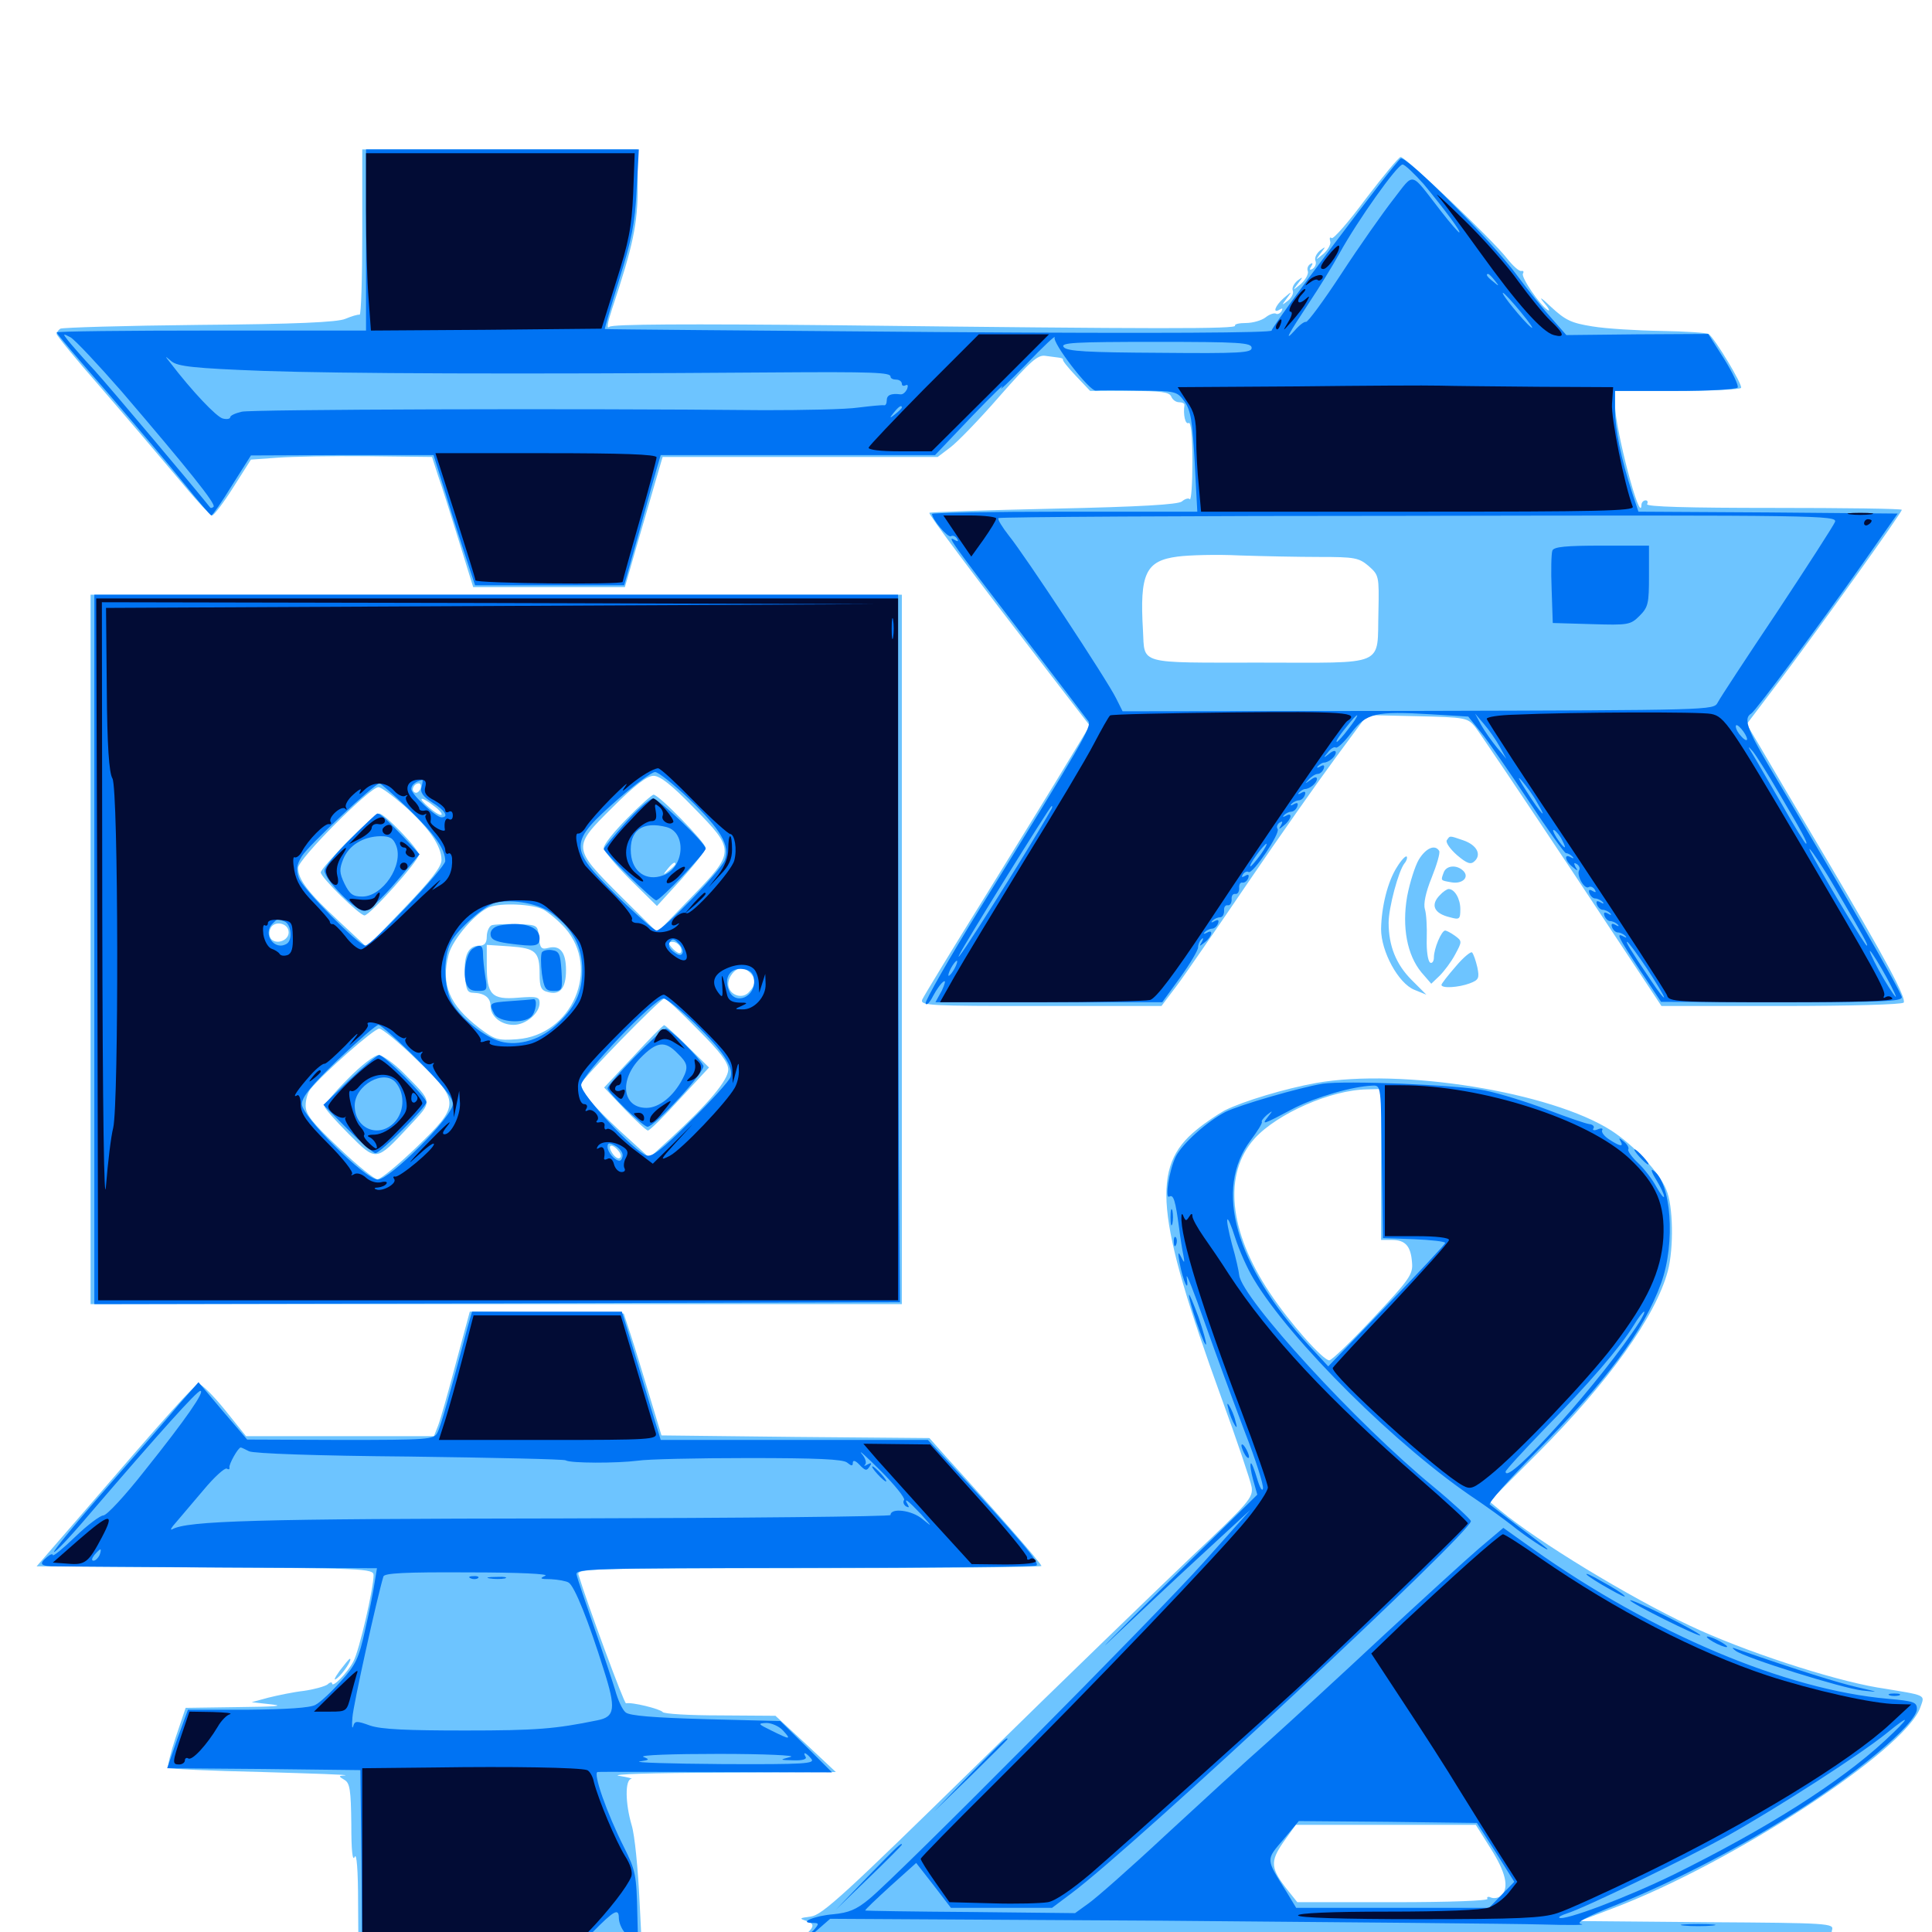 <svg xmlns="http://www.w3.org/2000/svg" viewBox="0 -1000 1000 1000">
	<path fill="#6dc4ff" d="M187.5 -879.688C187.5 -856.055 186.914 -836.914 186.133 -837.109C185.156 -837.305 182.031 -836.328 178.711 -834.961C174.609 -833.203 152.93 -832.227 103.125 -831.836C64.648 -831.445 32.422 -830.469 31.25 -829.883C30.273 -829.297 29.297 -827.93 29.297 -827.148C29.297 -826.367 39.453 -813.867 52.148 -799.414C64.648 -784.961 82.227 -764.258 91.406 -753.32C100.586 -742.188 108.789 -733.203 109.766 -733.203C110.742 -733.203 115.625 -739.648 120.703 -747.656L129.883 -762.109L143.555 -763.086C151.172 -763.672 172.07 -764.062 190.43 -763.867L223.633 -763.477L226.758 -753.711C228.711 -748.438 233.398 -733.203 237.5 -720.117L244.922 -696.094H284.18H323.438L329.492 -717.188C332.812 -728.711 337.305 -743.75 339.258 -750.781L342.969 -763.477H414.062H485.352L491.797 -768.359C495.508 -771.094 507.031 -783.008 517.383 -794.922C533.203 -812.891 537.109 -816.406 541.016 -815.82C543.75 -815.43 547.07 -815.039 548.438 -814.844C549.609 -814.648 550.391 -814.258 550.195 -813.867C549.805 -813.477 552.734 -809.766 556.836 -805.469L564.258 -797.656H584.766C600.977 -797.656 605.273 -797.07 606.25 -794.727C606.836 -793.164 608.594 -791.797 610.352 -791.797C611.914 -791.797 613.086 -791.211 613.086 -790.43C612.305 -785.547 613.477 -780.078 615.234 -781.055C616.406 -781.836 617.188 -774.805 617.188 -761.328C617.188 -749.805 616.602 -741.016 615.82 -741.602C615.234 -742.383 613.281 -741.797 611.719 -740.43C609.57 -738.867 591.016 -737.695 545.312 -736.719C510.352 -735.938 481.445 -734.961 481.055 -734.57C480.469 -733.789 502.344 -704.492 544.336 -650L564.062 -624.414L552.93 -606.055C546.875 -595.898 527.734 -564.844 510.352 -536.719C492.969 -508.789 478.125 -484.375 477.344 -482.617C476.172 -479.492 480.859 -479.297 538.672 -479.297H601.172L608.984 -489.648C613.281 -495.312 629.883 -519.531 646.094 -543.359C662.305 -567.188 682.812 -596.289 691.602 -608.203L707.617 -629.883L733.398 -629.297C758.398 -628.711 759.57 -628.516 763.477 -623.828C765.625 -621.094 788.281 -587.5 813.672 -549.219L859.961 -479.297H922.07C958.008 -479.297 984.57 -480.078 985.352 -481.055C986.719 -483.594 976.367 -502.93 945.312 -555.469C930.859 -579.688 915.82 -605.273 911.719 -612.305L904.102 -625.195L922.461 -649.414C942.383 -675.977 984.375 -734.57 984.375 -736.133C984.375 -736.719 954.492 -737.109 917.773 -737.109C874.023 -737.109 851.758 -737.695 852.539 -739.062C853.125 -740.234 852.734 -741.016 851.758 -741.016C850.586 -741.016 849.609 -739.844 849.609 -738.672C849.219 -727.539 835.938 -778.125 835.938 -790.43V-797.656H867.969C885.742 -797.656 900.586 -798.438 901.172 -799.219C902.148 -800.781 887.5 -825 884.375 -827.148C883.398 -827.734 872.461 -828.516 859.766 -828.711C847.266 -828.906 831.25 -829.883 824.219 -831.055C813.281 -832.812 810.352 -834.18 802.734 -841.211C798.047 -845.703 796.289 -846.875 798.828 -843.75C801.562 -840.625 802.539 -838.672 801.172 -839.453C797.07 -841.992 787.109 -856.641 788.281 -858.398C788.867 -859.375 788.477 -859.961 787.5 -859.766C786.328 -859.375 783.008 -862.5 779.883 -866.406C772.852 -875.586 727.539 -918.75 725 -918.75C724.023 -918.75 716.016 -908.984 707.031 -897.266C698.242 -885.352 690.234 -876.172 689.258 -876.758C688.281 -877.539 688.086 -876.758 688.477 -875.195C689.062 -873.828 687.5 -870.898 685.156 -868.75C680.664 -865.039 680.664 -865.039 683.594 -868.945C686.328 -872.461 686.328 -872.656 683.203 -870.312C681.445 -868.75 680.273 -866.602 680.859 -865.039C681.445 -863.672 680.859 -861.914 679.492 -860.938C677.93 -859.961 677.539 -860.352 678.711 -862.109C679.688 -863.672 679.492 -864.258 678.125 -863.281C676.953 -862.5 676.367 -860.938 676.953 -859.57C677.344 -858.203 675.781 -855.273 673.438 -853.125C668.945 -849.414 668.945 -849.414 671.875 -853.32C674.609 -856.836 674.609 -857.031 671.484 -854.688C669.727 -853.125 668.555 -850.977 669.141 -849.609C669.727 -848.242 668.555 -845.898 666.602 -844.336C663.281 -841.797 663.281 -841.797 666.016 -845.508C668.945 -849.414 668.75 -849.414 664.453 -845.703C659.961 -841.797 658.398 -837.305 662.5 -839.844C663.867 -840.625 664.062 -840.43 663.281 -838.867C662.5 -837.695 661.133 -837.109 660.352 -837.695C659.375 -838.086 657.031 -837.305 655.078 -835.742C653.125 -834.18 648.438 -832.812 644.922 -832.812C641.406 -832.812 638.867 -832.227 639.258 -831.445C640.43 -829.688 600.586 -829.688 433.789 -831.641C355.664 -832.422 316.992 -832.227 315.43 -830.859C313.867 -829.492 314.453 -833.008 316.797 -840.039C327.734 -873.047 330.078 -883.984 330.078 -903.32V-922.656H258.789H187.5ZM464.258 -829.492C468.359 -829.883 465.625 -830.273 458.008 -830.273C450.586 -830.273 447.266 -829.883 450.586 -829.492C454.102 -829.102 460.352 -829.102 464.258 -829.492ZM683.008 -711.719C701.172 -711.719 703.32 -711.328 708.398 -707.031C713.672 -702.344 713.867 -701.953 713.477 -683.594C712.695 -654.492 718.555 -657.031 652.344 -657.031C588.281 -657.031 592.578 -655.859 591.602 -673.633C589.844 -703.125 592.969 -709.766 609.57 -711.914C615.43 -712.695 629.883 -713.086 641.602 -712.5C653.516 -712.109 672.07 -711.719 683.008 -711.719ZM46.875 -508.594V-325H256.836H466.797V-508.594V-692.188H256.836H46.875ZM358.984 -582.031C380.664 -559.961 380.664 -558.984 357.617 -535.352L340.234 -517.383L321.484 -535.938C296.094 -561.328 296.094 -561.328 316.992 -582.031C328.516 -593.555 334.961 -598.438 338.281 -598.438C341.602 -598.438 347.656 -593.75 358.984 -582.031ZM217.578 -591.602C216.797 -590.039 215.625 -589.258 214.648 -589.844C212.5 -591.016 214.258 -594.531 216.797 -594.531C217.773 -594.531 218.164 -593.164 217.578 -591.602ZM209.375 -582.812C222.07 -571.484 228.516 -562.109 228.516 -554.883C228.516 -551.367 223.242 -544.531 209.18 -529.883L189.844 -509.766L175.586 -523.047C159.57 -537.891 154.297 -544.727 154.297 -550.781C154.297 -555.273 191.406 -592.578 195.898 -592.578C197.266 -592.578 203.32 -588.086 209.375 -582.812ZM224.609 -582.812C227.344 -580.859 229.102 -578.711 228.516 -578.32C227.93 -577.734 225 -579.492 222.07 -582.031C215.625 -587.5 217.578 -588.281 224.609 -582.812ZM281.055 -529.297C283.984 -527.734 289.258 -523.242 292.578 -519.531C310.938 -498.438 296.094 -464.258 267.773 -462.109C257.617 -461.328 256.055 -461.914 248.242 -467.773C232.422 -479.883 228.125 -490.43 232.227 -506.055C234.375 -513.867 246.094 -527.539 253.32 -530.469C259.57 -532.812 275.391 -532.031 281.055 -529.297ZM149.414 -517.383C149.414 -513.281 143.359 -510.938 140.43 -513.867C139.453 -514.844 139.062 -517.188 139.844 -519.141C141.602 -523.828 149.414 -522.461 149.414 -517.383ZM352.344 -509.57C352.93 -508.008 352.734 -506.641 351.758 -506.641C350.781 -506.641 349.023 -508.008 347.656 -509.57C345.703 -511.914 345.703 -512.5 348.242 -512.5C349.805 -512.5 351.562 -511.133 352.344 -509.57ZM388.281 -496.484C391.406 -493.359 391.211 -490.039 387.5 -486.328C383.789 -482.422 376.953 -485.352 376.953 -490.625C376.953 -494.531 380.469 -498.828 383.789 -498.828C384.961 -498.828 386.914 -497.852 388.281 -496.484ZM361.133 -467.188C372.852 -455.469 376.953 -450 376.953 -446.289C376.758 -440.82 366.797 -428.906 347.266 -410.938L336.133 -400.781L320.898 -414.648C306.836 -427.734 300.977 -434.766 300.781 -439.062C300.781 -441.016 341.797 -483.203 343.945 -483.203C344.727 -483.203 352.539 -475.977 361.133 -467.188ZM215.82 -451.367C238.281 -429.688 238.281 -428.125 215.43 -406.055C205.859 -396.875 196.875 -389.453 195.312 -389.648C193.75 -389.648 184.766 -396.875 175.391 -405.859C161.328 -419.141 158.203 -423.242 158.203 -427.734C158.203 -430.859 159.375 -434.766 160.742 -436.328C167.188 -444.336 193.555 -467.578 196.289 -467.578C197.852 -467.578 206.641 -460.352 215.82 -451.367ZM320.117 -404.297C321.484 -402.734 321.68 -400.977 320.703 -400.586C319.922 -400 318.164 -401.172 316.797 -403.32C314.062 -407.617 316.797 -408.398 320.117 -404.297ZM324.609 -576.367C317.969 -569.727 312.5 -562.891 312.5 -561.133C312.5 -559.57 318.75 -552.148 326.172 -544.727L340.039 -531.055L352.539 -544.727C359.375 -552.344 365.039 -559.57 365.234 -561.133C365.234 -563.867 341.016 -588.672 338.281 -588.672C337.5 -588.672 331.25 -583.203 324.609 -576.367ZM349.609 -552.734C349.609 -552.344 348.047 -550.781 346.289 -549.414C343.164 -546.875 342.969 -547.07 345.508 -550.195C348.047 -553.32 349.609 -554.297 349.609 -552.734ZM180.078 -564.648C172.461 -556.836 166.016 -549.609 166.016 -548.438C166.016 -545.898 186.133 -526.172 188.672 -526.172C191.406 -526.172 216.797 -554.492 216.797 -557.617C216.797 -560.547 199.023 -578.906 196.289 -578.906C195.117 -578.906 187.891 -572.461 180.078 -564.648ZM254.492 -521.094C253.125 -520.508 251.953 -517.773 251.953 -515.234C251.953 -511.914 250.781 -510.547 248.242 -510.547C242.383 -510.547 240.039 -505.664 240.625 -495.508C241.211 -487.695 241.797 -486.133 245.117 -486.133C250.781 -485.938 253.906 -483.594 253.906 -479.297C253.906 -474.023 259.18 -469.531 265.82 -469.531C272.266 -469.531 279.297 -475.586 279.297 -480.859C279.297 -483.984 277.93 -484.375 268.164 -483.594C254.492 -482.422 251.953 -485.156 251.953 -500.391V-510.938L263.867 -510.156C277.344 -509.18 279.297 -507.422 279.297 -495.703C279.297 -489.062 280.078 -487.305 283.594 -486.523C289.844 -484.766 292.969 -488.477 292.969 -497.852C292.969 -507.227 289.844 -510.938 283.789 -509.375C280.273 -508.398 279.492 -509.18 278.906 -514.844C278.32 -521.289 278.32 -521.289 267.578 -521.68C261.719 -521.875 255.664 -521.484 254.492 -521.094ZM327.734 -453.125L312.695 -437.109L323.242 -425.977C329.102 -419.922 334.57 -414.844 335.352 -414.844C336.328 -414.844 343.75 -422.266 351.953 -431.25L366.992 -447.461L355.859 -458.398C349.609 -464.648 344.141 -469.531 343.75 -469.336C343.164 -469.336 335.938 -462.109 327.734 -453.125ZM180.078 -441.602C173.438 -434.961 167.969 -428.516 167.969 -427.344C167.969 -426.367 173.633 -419.922 180.469 -413.086C194.922 -398.633 194.531 -398.633 211.523 -416.797C224.219 -430.469 224.414 -428.906 208.789 -444.727C203.711 -449.805 197.852 -453.906 195.898 -453.906C193.945 -453.906 186.719 -448.438 180.078 -441.602ZM748.828 -565.039C748.242 -563.867 750.586 -560.547 754.102 -557.422C759.375 -552.93 761.328 -552.344 763.281 -554.297C766.992 -557.812 764.258 -562.695 757.422 -565.039C750 -567.578 750.586 -567.578 748.828 -565.039ZM734.375 -555.078C732.422 -551.758 729.688 -543.164 728.32 -535.938C725.586 -520.117 728.32 -505.664 735.742 -496.68L740.82 -490.82L745.117 -494.922C747.461 -497.266 751.172 -502.148 753.125 -505.859C756.836 -512.695 756.836 -512.891 753.125 -515.625C750.977 -517.188 748.633 -518.359 748.047 -518.359C746.094 -518.359 742.188 -508.984 742.188 -504.492C742.188 -502.344 741.211 -501.172 740.234 -501.758C739.062 -502.539 738.281 -508.008 738.477 -514.062C738.672 -520.312 738.281 -527.148 737.5 -529.492C736.719 -532.031 737.891 -538.086 741.016 -545.703C743.75 -552.539 745.508 -558.594 744.922 -559.57C742.773 -563.086 738.086 -561.133 734.375 -555.078ZM723.047 -551.172C718.164 -543.555 715.039 -530.469 714.844 -519.141C714.844 -507.422 723.828 -491.016 732.031 -487.695L738.281 -485.156L730.664 -492.773C722.656 -500.781 718.75 -510.352 718.75 -522.461C718.75 -530.078 723.828 -549.219 726.953 -553.125C728.125 -554.492 728.516 -556.055 728.125 -556.641C727.539 -557.227 725.195 -554.688 723.047 -551.172ZM747.266 -548.438C745.703 -544.141 745.508 -544.336 750.977 -543.359C756.836 -542.188 760.742 -545.898 757.422 -549.219C754.102 -552.539 748.633 -552.148 747.266 -548.438ZM745.312 -536.719C740.234 -531.641 742.188 -527.148 750.586 -525.195C755.469 -523.828 755.859 -524.219 755.859 -529.492C755.859 -534.766 752.93 -539.844 749.805 -539.844C749.023 -539.844 746.875 -538.477 745.312 -536.719ZM753.516 -499.805C749.414 -495.117 746.094 -490.82 746.094 -490.234C746.094 -488.281 755.078 -488.867 760.742 -491.016C765.43 -492.773 765.82 -493.75 764.648 -499.414C763.867 -502.734 762.695 -506.25 761.914 -507.031C761.328 -507.617 757.422 -504.492 753.516 -499.805ZM681.25 -439.453C665.039 -436.523 643.555 -430.078 633.789 -425.195C630.664 -423.438 624.023 -419.141 619.336 -415.234C595.703 -396.094 598.047 -370.703 632.031 -276.953C640.234 -254.492 647.266 -233.594 647.852 -230.273C648.633 -224.805 646.484 -222.266 616.797 -194.336C599.414 -177.734 549.219 -129.297 505.664 -86.523C437.5 -19.727 425.586 -8.789 419.727 -8.008C413.672 -7.227 413.477 -7.031 417.578 -5.664C423.047 -3.906 421.289 -1.172 408.789 7.227C404.102 10.547 400.391 13.672 400.391 14.453C400.391 15.234 528.32 15.82 684.57 15.82C840.82 15.82 968.75 15.43 968.75 14.844C968.75 14.258 963.867 11.328 958.008 8.203C949.414 3.711 947.461 1.758 948.242 -0.977C949.414 -4.492 946.68 -4.688 883.594 -5.078L817.578 -5.664L834.961 -12.305C896.484 -35.547 986.133 -94.141 993.945 -116.211C996.289 -123.047 998.047 -122.266 971.68 -126.562C947.656 -130.664 902.148 -145.508 874.609 -158.594C843.359 -173.242 795.898 -202.148 776.562 -218.164L770.898 -222.852L796.094 -248.047C832.812 -284.961 857.031 -318.75 863.281 -342.188C866.406 -354.102 866.016 -375.977 862.5 -384.18C858.789 -393.359 845.703 -407.227 833.984 -414.844C802.93 -434.766 725.391 -447.266 681.25 -439.453ZM714.844 -397.266V-358.203H720.508C727.344 -358.203 730.273 -355.078 730.859 -346.484C731.445 -340.43 729.492 -337.695 710.938 -317.969C699.609 -305.859 689.453 -296.094 688.086 -295.898C684.961 -295.703 667.578 -315.234 657.227 -330.859C635.938 -362.695 633.008 -392.578 649.414 -410.742C661.133 -423.633 689.062 -435.938 707.617 -436.133L714.844 -436.328ZM771.484 -43.359C779.297 -31.055 781.25 -23.047 777.148 -18.945C775.977 -17.773 773.633 -17.188 771.875 -17.773C770.312 -18.555 769.336 -18.164 769.922 -17.188C770.703 -16.211 751.172 -15.43 721.289 -15.43H671.484L666.797 -21.289C657.617 -32.812 657.227 -36.328 664.258 -46.484L670.703 -55.469H717.188H763.867ZM235.938 -294.336C232.031 -279.492 227.93 -265.039 226.758 -262.109L224.609 -256.641H175.977H127.344L116.211 -270.508C110.156 -277.93 104.102 -283.984 102.734 -283.594C100.391 -283.008 88.672 -270.117 39.258 -212.695L18.945 -189.258L106.055 -188.672C187.5 -188.281 193.359 -188.086 193.359 -184.766C193.359 -177.734 185.938 -145.703 183.008 -140.234C180.078 -134.375 171.875 -125.977 171.875 -128.711C171.875 -129.492 170.703 -129.297 169.531 -128.125C168.164 -127.148 162.695 -125.586 157.227 -124.805C151.953 -124.219 143.555 -122.461 138.867 -121.289L130.273 -118.945L140.82 -117.773C147.656 -116.992 141.602 -116.602 123.633 -116.406L96.094 -116.016L91.016 -100.977C88.281 -92.773 86.523 -85.547 87.109 -84.961C87.695 -84.375 109.375 -83.398 135.352 -82.812C161.328 -82.031 180.859 -81.445 178.711 -81.055C175.195 -80.859 175 -80.664 178.32 -78.711C181.055 -77.148 181.641 -73.633 181.836 -55.859C181.836 -42.383 182.422 -36.328 183.594 -38.867C184.57 -41.211 185.352 -32.227 185.352 -15.039L185.547 12.891H225.195C246.875 12.891 279.883 13.477 298.633 14.258L332.617 15.43L331.055 -15.43C330.273 -32.422 328.516 -50.391 326.953 -55.273C323.633 -66.602 323.438 -78.711 326.758 -79.297C327.93 -79.297 325.195 -80.078 320.312 -80.859C315.43 -81.641 338.672 -82.422 372.07 -82.422L432.617 -82.812L416.992 -97.461L401.367 -111.914L372.656 -112.109C356.836 -112.109 343.555 -112.891 342.969 -113.867C341.797 -115.43 326.953 -119.141 324.023 -118.359C323.047 -118.164 304.102 -169.531 299.414 -184.961C298.438 -188.086 305.078 -188.281 418.75 -188.281C484.961 -188.281 539.062 -188.867 539.062 -189.453C539.062 -190.625 516.602 -216.406 490.625 -244.922L481.055 -255.664L411.719 -256.25L342.383 -257.031L336.133 -277.734C332.617 -289.258 328.32 -303.516 326.367 -309.375L322.852 -320.117L283.008 -320.703L243.164 -321.094ZM175.781 -135.156C172.852 -131.055 172.461 -129.688 174.609 -131.445C177.734 -133.984 182.617 -141.406 181.055 -141.406C180.664 -141.406 178.32 -138.477 175.781 -135.156ZM271.094 16.211C269.727 15.625 270.703 15.234 273.438 15.234C276.172 15.234 277.148 15.625 275.977 16.211C274.609 16.602 272.266 16.602 271.094 16.211Z"/>
	<path fill="#0073f3" d="M189.453 -875.781V-828.906H109.375C65.234 -828.906 29.297 -828.516 29.297 -827.93C29.297 -827.344 41.406 -813.086 56.25 -796.094C70.898 -779.102 88.672 -758.008 95.703 -749.219C102.734 -740.43 108.789 -733.398 109.375 -733.203C109.961 -733.203 114.844 -740.234 120.117 -748.828L129.883 -764.258L177.148 -764.453H224.414L230.664 -744.531C233.984 -733.398 238.867 -718.359 241.406 -710.742L245.898 -697.07H284.375H323.047L330.469 -723.438C334.375 -737.891 338.672 -753.125 339.844 -757.227L341.992 -764.453H413.086H483.984L503.125 -784.57C513.672 -795.508 520.703 -802.344 518.555 -799.609C516.602 -796.875 522.07 -802.148 531.055 -811.328C539.844 -820.508 546.484 -826.758 545.898 -825.391C544.531 -822.656 563.867 -797.461 567.188 -797.852C568.359 -798.047 578.32 -798.047 589.258 -797.852C608.789 -797.656 609.18 -797.461 613.086 -792.188C616.406 -787.5 617.188 -782.031 618.359 -760.938L619.727 -735.156H550.977C513.281 -735.156 482.422 -734.57 482.422 -733.984C482.422 -731.25 490.625 -721.484 492.188 -722.461C493.164 -723.047 494.531 -722.461 495.312 -721.289C496.289 -719.727 495.898 -719.531 494.141 -720.508C489.648 -723.242 492.578 -719.141 527.344 -673.828C546.094 -649.414 562.305 -628.125 563.281 -626.758C565.234 -624.023 560.742 -616.211 507.031 -529.492C491.211 -503.906 478.711 -481.836 479.102 -480.664C479.492 -479.297 481.25 -481.055 483.008 -484.57C484.766 -487.891 487.305 -491.406 488.477 -491.992C489.648 -492.773 489.062 -490.625 487.5 -487.305L484.18 -481.25H542.969H601.562L610.938 -494.141C616.016 -501.172 620.117 -508.203 620.117 -509.57C620.117 -511.133 620.898 -512.891 621.875 -513.867C622.852 -514.844 623.047 -514.258 622.07 -512.5C620.508 -509.961 620.703 -509.961 623.633 -512.305C627.539 -515.43 628.125 -519.336 624.609 -517.188C623.047 -516.406 622.656 -516.602 623.633 -517.578C624.609 -518.555 626.367 -519.336 627.344 -519.336C628.516 -519.336 629.883 -520.508 630.469 -522.07C631.055 -523.828 630.469 -524.219 628.711 -523.242C627.148 -522.266 626.562 -522.461 627.539 -523.438C628.516 -524.414 630.273 -525.195 631.445 -525.195C632.812 -525.195 633.594 -526.758 633.594 -528.516C633.398 -530.469 634.18 -531.641 635.547 -531.445C636.719 -531.25 637.5 -532.617 637.5 -534.375C637.305 -536.328 638.086 -537.5 639.453 -537.305C640.625 -537.109 641.406 -538.477 641.406 -540.234C641.211 -542.188 641.992 -543.359 642.969 -543.164C644.141 -542.969 645.508 -543.945 646.094 -545.508C646.68 -547.266 646.094 -547.656 644.531 -546.68C642.773 -545.703 642.383 -545.898 643.359 -547.461C644.141 -548.633 645.508 -549.219 646.289 -548.633C648.438 -547.461 662.695 -568.555 661.328 -570.898C660.547 -571.875 661.133 -573.438 662.305 -574.219C663.867 -575.195 664.062 -574.805 663.086 -572.852C661.523 -570.508 661.914 -570.508 664.648 -572.852C668.555 -575.977 669.141 -579.883 665.625 -577.734C664.062 -576.953 663.672 -577.148 664.648 -578.125C665.625 -579.102 667.383 -579.883 668.359 -579.883C669.531 -579.883 670.898 -581.055 671.484 -582.617C672.07 -584.375 671.484 -584.766 669.727 -583.789C668.164 -582.812 667.578 -583.008 668.555 -583.984C669.531 -584.961 671.289 -585.742 672.266 -585.742C673.438 -585.742 674.805 -586.914 675.391 -588.477C675.977 -590.234 675.391 -590.625 673.633 -589.648C672.07 -588.672 671.484 -588.867 672.461 -589.844C673.438 -590.82 674.805 -591.602 675.391 -591.602C677.93 -591.602 681.641 -594.727 681.641 -596.875C681.641 -598.047 680.273 -597.852 678.32 -596.289C675.195 -594.141 675.195 -594.141 677.344 -596.484C678.711 -598.047 680.859 -599.414 682.031 -599.414C683.203 -599.414 684.57 -600.586 685.156 -602.148C685.742 -603.906 685.156 -604.297 683.398 -603.32C681.836 -602.344 681.25 -602.539 682.227 -603.516C683.203 -604.492 684.57 -605.273 685.156 -605.273C687.695 -605.273 691.406 -608.398 691.406 -610.547C691.406 -611.719 690.039 -611.523 688.086 -609.961C684.961 -607.422 684.766 -607.617 687.305 -610.547C688.672 -612.5 690.625 -613.672 691.406 -613.086C692.188 -612.5 695.898 -616.016 699.414 -620.703C707.227 -630.859 711.914 -632.031 740.82 -630.273L759.961 -629.102L766.406 -621.094C770.117 -616.602 781.055 -600.781 791.016 -585.742C800.977 -570.703 809.766 -558.398 810.547 -558.398C811.523 -558.398 812.891 -557.617 813.867 -556.641C814.844 -555.664 814.453 -555.469 813.086 -556.25C809.375 -558.398 809.961 -554.492 813.867 -551.367C816.602 -549.023 816.992 -549.023 815.43 -551.367C814.453 -553.32 814.648 -553.711 816.211 -552.734C817.383 -551.953 817.969 -550.586 817.383 -549.609C815.82 -547.07 820.117 -539.453 822.266 -540.82C823.242 -541.406 824.609 -540.82 825.391 -539.648C826.367 -538.086 825.977 -537.891 824.219 -538.867C822.656 -539.844 822.07 -539.453 822.656 -537.695C823.242 -536.133 824.609 -534.961 825.586 -534.961C826.758 -534.961 828.516 -534.18 829.492 -533.203C830.469 -532.227 829.883 -532.031 828.32 -533.008C826.562 -533.984 825.977 -533.594 826.562 -531.836C827.148 -530.273 828.516 -529.102 829.492 -529.102C830.664 -529.102 832.422 -528.32 833.398 -527.344C834.375 -526.367 833.789 -526.172 832.227 -527.148C830.469 -528.125 829.883 -527.734 830.469 -525.977C831.055 -524.414 832.422 -523.242 833.398 -523.242C834.57 -523.242 836.328 -522.461 837.305 -521.484C838.281 -520.508 837.695 -520.312 836.133 -521.289C834.375 -522.266 833.789 -521.875 834.375 -520.117C834.961 -518.555 836.328 -517.383 837.305 -517.383C838.477 -517.383 840.234 -516.602 841.211 -515.625C842.188 -514.648 841.797 -514.453 840.43 -515.234C836.133 -517.578 837.5 -515.039 848.828 -497.852L859.766 -481.445L922.07 -481.25C973.438 -481.25 984.375 -481.641 984.375 -483.789C984.375 -486.133 954.492 -538.086 915.234 -604.102C904.297 -622.656 902.344 -628.32 906.445 -630.664C908.984 -632.422 941.016 -675.391 964.453 -708.789L982.227 -734.18L915.039 -734.766L848.047 -735.156L844.922 -744.531C839.062 -762.5 835.938 -777.93 835.938 -787.695V-797.656H866.992C884.18 -797.656 898.633 -798.438 899.414 -799.414C900 -800.391 896.875 -807.031 892.383 -814.258L884.18 -827.148L847.461 -826.953L810.742 -826.562L803.516 -834.766C799.414 -839.258 791.016 -849.609 784.961 -857.812C771.68 -875.781 727.734 -919.727 725 -917.969C722.07 -916.211 658.203 -831.25 658.203 -828.906C658.203 -827.734 602.539 -827.344 485.938 -828.125C391.016 -828.906 313.281 -829.492 313.086 -829.688C312.891 -829.883 316.211 -841.406 320.508 -855.273C326.953 -875.977 328.711 -884.57 329.492 -901.758L330.664 -922.656H259.961H189.453ZM736.914 -904.688C747.852 -891.406 756.641 -879.688 755.273 -879.688C754.883 -879.688 750.586 -884.57 745.898 -890.625C729.492 -911.719 732.422 -911.133 721.094 -896.68C715.625 -889.648 703.516 -872.461 694.336 -858.398C685.156 -844.336 676.758 -833.008 675.977 -833.398C675 -833.594 672.461 -831.641 670.117 -828.906C664.258 -822.461 666.797 -826.953 677.734 -843.555C682.812 -851.172 689.844 -862.5 693.359 -868.945C702.734 -885.938 723.242 -914.844 725.977 -914.844C727.148 -914.844 732.031 -910.156 736.914 -904.688ZM773.633 -854.883C776.172 -851.758 775.977 -851.562 773.047 -854.102C769.727 -856.641 768.75 -858.203 770.312 -858.203C770.703 -858.203 772.266 -856.641 773.633 -854.883ZM787.305 -838.281C791.992 -832.617 794.336 -829.102 792.383 -830.664C788.477 -833.789 776.562 -848.438 777.93 -848.438C778.516 -848.438 782.812 -843.75 787.305 -838.281ZM62.891 -797.461C97.656 -756.836 111.914 -739.062 110.547 -737.695C109.961 -737.109 109.18 -736.914 108.789 -737.305C103.32 -744.336 56.836 -799.609 48.828 -808.398C42.773 -814.844 36.719 -821.875 35.156 -823.828C32.422 -827.344 32.422 -827.539 36.523 -825.391C38.867 -824.023 50.586 -811.523 62.891 -797.461ZM647.852 -819.922C647.852 -817.383 642.188 -816.992 600.391 -817.383C562.695 -817.578 552.344 -818.164 550.586 -820.312C548.633 -822.656 556.055 -823.047 598.047 -823.047C641.797 -823.047 647.852 -822.656 647.852 -819.922ZM848.633 -821.484L874.023 -822.266L844.727 -822.656C816.211 -823.047 815.234 -822.852 815.039 -818.945C814.844 -816.016 815.43 -815.234 817.578 -816.016C819.336 -816.602 822.461 -817.188 824.805 -817.188C828.32 -817.188 828.516 -817.578 826.172 -819.141C824.219 -820.312 831.641 -821.094 848.633 -821.484ZM136.719 -808.008C176.562 -806.641 265.43 -806.25 399.414 -807.227C452.148 -807.617 460.938 -807.227 460.938 -805.078C460.938 -804.102 462.305 -803.516 463.867 -803.516C465.43 -803.516 466.797 -802.539 466.797 -801.367C466.797 -800.391 467.578 -800 468.75 -800.586C469.922 -801.172 470.117 -800.391 469.531 -798.633C468.75 -797.07 467.383 -795.703 466.016 -795.898C461.133 -796.484 458.984 -795.508 458.984 -792.773C458.984 -791.211 458.398 -790.039 457.617 -790.234C456.641 -790.43 450.781 -789.844 444.336 -789.062C437.891 -788.086 416.016 -787.695 395.508 -787.695C294.336 -788.672 130.664 -788.086 125.195 -786.914C121.875 -786.133 119.141 -784.961 119.141 -783.984C119.141 -783.203 117.383 -782.812 115.234 -783.398C111.914 -784.375 99.609 -797.266 88.086 -812.305C85.156 -816.016 85.156 -816.016 88.867 -812.891C92.188 -810.352 100.195 -809.375 136.719 -808.008ZM605.078 -802.148C608.008 -802.539 605.469 -802.93 599.609 -802.93C593.75 -802.93 591.211 -802.539 594.336 -802.148C597.266 -801.758 601.953 -801.758 605.078 -802.148ZM466.797 -789.062C466.797 -788.672 465.234 -787.109 463.477 -785.742C460.352 -783.203 460.156 -783.398 462.695 -786.523C465.234 -789.648 466.797 -790.625 466.797 -789.062ZM949.805 -729.883C949.023 -727.93 935.547 -707.031 919.922 -683.398C904.102 -659.766 890.234 -638.672 889.062 -636.328C886.914 -632.422 886.523 -632.422 733.984 -632.031L581.055 -631.836L577.734 -638.477C573.047 -648.047 530.078 -713.086 522.266 -722.656C518.75 -727.148 516.211 -731.25 516.797 -731.836C517.383 -732.422 615.234 -733.008 734.375 -733.008C941.602 -733.398 950.977 -733.203 949.805 -729.883ZM698.047 -622.852C695.312 -619.141 692.383 -616.016 691.992 -616.016C691.016 -616.016 693.359 -619.531 699.023 -626.367C704.102 -632.422 703.516 -629.883 698.047 -622.852ZM776.172 -613.672L779.688 -607.227L774.805 -613.086C772.07 -616.406 768.359 -621.68 766.602 -624.805L763.477 -630.664L767.969 -625.391C770.508 -622.461 774.219 -617.188 776.172 -613.672ZM568.945 -622.852C570.312 -626.172 569.141 -626.758 567.383 -623.633C566.602 -622.461 566.406 -621.289 566.992 -620.703C567.383 -620.117 568.359 -621.094 568.945 -622.852ZM904.297 -617.383C904.297 -616.406 902.93 -616.992 901.367 -618.75C899.805 -620.312 898.438 -622.656 898.438 -624.023C898.438 -626.758 904.102 -620.117 904.297 -617.383ZM920.703 -589.648C933.203 -568.555 935.938 -563.281 934.766 -563.281C934.375 -563.281 928.711 -572.266 922.461 -583.398C916.016 -594.336 909.375 -606.055 907.422 -609.18C904.492 -613.867 904.492 -614.258 907.227 -611.133C908.984 -608.984 915.039 -599.414 920.703 -589.648ZM795.508 -584.766C801.562 -574.609 797.656 -578.516 790.234 -590.234C786.328 -596.289 784.961 -599.023 787.5 -596.094C790.039 -593.164 793.75 -588.086 795.508 -584.766ZM544.336 -581.445C532.031 -559.57 492.188 -496.68 496.484 -505.664C498.828 -510.938 543.555 -582.812 544.336 -582.812C544.727 -582.812 544.727 -582.227 544.336 -581.445ZM808.594 -565.039C811.523 -559.57 809.57 -560.547 805.664 -566.406C803.906 -569.336 803.32 -570.898 804.492 -570.312C805.664 -569.531 807.617 -567.188 808.594 -565.039ZM652.344 -557.422C650 -554.297 647.656 -551.562 647.266 -551.562C646.68 -551.562 648.047 -554.297 650.391 -557.422C652.734 -560.742 655.078 -563.281 655.469 -563.281C656.055 -563.281 654.688 -560.742 652.344 -557.422ZM949.609 -540.82C965.43 -513.867 967.188 -510.547 966.211 -510.547C965.43 -510.547 948.633 -538.281 939.062 -555.469C932.031 -567.969 941.211 -555.273 949.609 -540.82ZM852.344 -498.828C857.227 -491.406 861.328 -484.57 861.328 -483.789C861.328 -483.008 858.398 -486.719 854.883 -491.992C843.555 -508.789 841.406 -512.5 842.188 -512.5C842.773 -512.5 847.266 -506.445 852.344 -498.828ZM976.562 -493.945C980.078 -487.5 982.031 -483.203 981.055 -484.18C979.883 -485.352 975.977 -491.406 972.461 -497.852C968.945 -504.297 966.992 -508.789 968.164 -507.617C969.141 -506.641 973.047 -500.391 976.562 -493.945ZM494.141 -498.828C492.969 -496.68 491.602 -494.922 491.016 -494.922C490.625 -494.922 491.016 -496.68 492.188 -498.828C493.359 -500.977 494.727 -502.734 495.312 -502.734C495.703 -502.734 495.312 -500.977 494.141 -498.828ZM803.516 -715.039C802.93 -713.477 802.734 -704.492 803.125 -694.922L803.711 -677.539L823.828 -676.953C842.773 -676.367 843.945 -676.562 848.633 -681.25C853.125 -685.742 853.516 -687.695 853.516 -701.953V-717.578H829.102C810.547 -717.578 804.297 -716.992 803.516 -715.039ZM48.828 -508.594V-325L257.422 -325.391L465.82 -325.977L465.234 -399.219C465.039 -439.453 464.844 -521.875 464.844 -582.422V-692.188H256.836H48.828ZM356.836 -586.328C373.242 -570.508 377.93 -562.305 375.195 -554.883C373.047 -549.219 343.164 -518.359 339.844 -518.359C338.672 -518.359 329.297 -526.562 319.141 -536.523C294.141 -561.328 294.141 -563.672 320.312 -586.719C328.906 -594.141 337.305 -600.391 339.062 -600.391C340.82 -600.391 348.828 -593.945 356.836 -586.328ZM218.164 -592.578C217.383 -589.844 218.945 -587.695 223.828 -584.57C230.273 -580.664 232.617 -576.953 228.516 -576.953C225.586 -576.953 212.891 -588.867 212.891 -591.602C212.891 -593.75 215.039 -595.508 218.555 -596.289C218.945 -596.484 218.75 -594.727 218.164 -592.578ZM211.328 -581.445C225 -568.164 230.469 -560.547 230.469 -554.297C230.469 -550.977 192.188 -510.547 189.062 -510.547C185.742 -510.547 156.445 -540.234 154.688 -545.508C153.125 -550 153.516 -552.344 156.25 -556.836C159.57 -562.305 193.945 -594.531 196.484 -594.531C197.07 -594.531 203.711 -588.672 211.328 -581.445ZM286.133 -526.953C296.484 -519.141 301.367 -509.961 301.367 -498.047C301.367 -485.938 297.656 -478.32 287.305 -468.945C278.711 -461.133 266.406 -458.008 257.227 -461.523C249.023 -464.648 238.867 -473.047 234.375 -480.273C229.688 -487.891 229.102 -504.297 233.398 -512.305C236.914 -519.141 250.977 -531.445 256.641 -532.812C265.82 -534.766 279.297 -532.227 286.133 -526.953ZM147.266 -523.047C150.781 -521.68 151.562 -513.477 148.438 -511.523C141.992 -507.617 135.742 -516.602 141.016 -521.875C143.75 -524.609 143.359 -524.609 147.266 -523.047ZM353.32 -506.836C352.734 -505.273 351.367 -505.273 348.828 -507.227C346.484 -508.789 345.703 -510.938 346.68 -512.305C347.852 -514.258 348.828 -514.258 350.977 -511.914C352.734 -510.352 353.711 -508.008 353.32 -506.836ZM390.234 -493.359C391.602 -483.984 380.273 -479.102 377.148 -487.695C374.609 -494.141 378.125 -499.219 384.375 -498.438C388.086 -498.047 389.844 -496.484 390.234 -493.359ZM359.766 -470.117C374.414 -455.859 379.688 -447.852 378.125 -442.578C377.539 -440.625 368.359 -430.469 357.617 -419.922C342.578 -404.883 337.5 -400.977 334.57 -401.953C328.125 -404.102 300.781 -433.398 300.781 -438.281C300.781 -443.359 338.672 -483.203 343.359 -483.203C344.922 -483.203 352.148 -477.344 359.766 -470.117ZM216.211 -451.367C228.906 -438.672 234.375 -431.836 234.375 -428.516C234.375 -422.07 201.758 -389.453 195.508 -389.453C189.062 -389.453 156.25 -422.07 156.25 -428.516C156.25 -432.227 161.133 -438.086 175 -451.562C185.352 -461.328 194.727 -469.531 195.898 -469.531C197.07 -469.531 206.25 -461.328 216.211 -451.367ZM322.266 -402.148C322.266 -400.586 321.484 -399.219 320.703 -399.219C318.164 -399.219 314.453 -403.711 314.453 -406.445C314.453 -408.594 315.43 -408.594 318.359 -407.031C320.508 -405.859 322.266 -403.711 322.266 -402.148ZM323.828 -574.219C317.578 -567.188 312.5 -561.133 312.5 -560.547C312.5 -558.984 337.891 -533.984 339.648 -533.984C341.797 -533.984 365.234 -558.594 365.234 -560.742C365.234 -563.672 340.82 -586.719 337.891 -586.719C336.328 -586.523 329.883 -581.055 323.828 -574.219ZM345.117 -571.875C355.664 -568.945 354.102 -550.586 343.164 -546.875C334.57 -543.75 327.344 -548.633 326.562 -558.203C325.586 -570.117 332.422 -575.195 345.117 -571.875ZM181.25 -565.625C173.828 -558.398 167.969 -550.977 167.969 -549.414C167.969 -544.531 184.766 -527.734 188.867 -528.516C191.016 -528.711 198.242 -535.547 204.883 -543.359L217.188 -557.812L208.789 -566.797C199.805 -576.172 196.875 -578.906 195.312 -578.906C194.727 -578.906 188.477 -572.852 181.25 -565.625ZM205.078 -562.305C208.984 -552.148 198.047 -535.938 187.5 -535.938C182.617 -535.938 181.055 -537.109 178.32 -542.578C175.586 -548.242 175.586 -550.195 177.734 -555.469C180.664 -562.5 187.891 -566.992 196.875 -567.188C201.953 -567.188 203.516 -566.211 205.078 -562.305ZM258.398 -520.898C255.664 -520.312 253.906 -518.555 253.906 -516.602C253.906 -513.867 256.055 -512.695 262.891 -511.719C277.344 -509.766 279.297 -510.156 279.297 -514.453C279.297 -520.508 270.508 -523.242 258.398 -520.898ZM244.727 -508.984C241.602 -507.031 239.648 -497.852 241.016 -491.992C241.992 -488.281 243.555 -487.109 247.266 -487.109C252.148 -487.109 252.344 -487.5 251.172 -494.531C250.586 -498.438 250 -503.711 250 -506.25C250 -510.742 248.633 -511.523 244.727 -508.984ZM280.469 -507.031C279.883 -505.859 279.883 -500.977 280.469 -496.094C281.641 -488.281 282.422 -487.109 286.523 -487.109C291.016 -487.109 291.211 -487.695 290.625 -497.461C290.039 -506.25 289.453 -507.617 285.742 -508.203C283.594 -508.594 281.055 -508.008 280.469 -507.031ZM264.258 -481.836C253.125 -481.055 252.93 -480.859 255.859 -475.195C258.203 -470.898 271.094 -469.922 275 -473.828C277.539 -476.367 278.32 -483.398 275.977 -482.812C275 -482.617 269.727 -482.227 264.258 -481.836ZM328.516 -452.93C320.703 -444.922 314.453 -437.695 314.453 -436.719C314.453 -434.57 332.812 -416.797 335.156 -416.797C338.867 -416.797 365.625 -445.898 364.062 -448.438C361.328 -453.32 346.68 -467.578 344.727 -467.578C343.555 -467.578 336.328 -460.938 328.516 -452.93ZM350.586 -454.883C356.055 -449.609 356.445 -447.656 353.32 -441.602C348.633 -432.617 341.211 -426.562 334.57 -426.562C322.07 -426.562 320.312 -441.016 331.445 -452.344C339.844 -460.938 344.141 -461.523 350.586 -454.883ZM180.859 -441.016L167.383 -428.125L179.883 -415.625C186.719 -408.789 193.164 -403.125 194.336 -403.125C196.875 -403.125 220.703 -426.953 220.703 -429.492C220.703 -432.031 198.828 -453.906 196.289 -453.906C195.312 -453.906 188.281 -448.047 180.859 -441.016ZM204.883 -439.648C209.375 -434.18 209.375 -425.781 205.078 -420.117C197.266 -410.352 183.594 -415.039 183.594 -427.734C183.594 -438.281 198.828 -446.875 204.883 -439.648ZM684.57 -439.062C672.852 -437.109 641.602 -428.125 634.18 -424.414C624.805 -419.531 611.914 -408.008 608.594 -401.367C605.273 -394.727 602.734 -379.102 605.273 -380.664C607.422 -381.836 608.398 -378.711 610.352 -364.062C610.938 -359.18 611.914 -353.125 612.5 -350.391C613.281 -346.094 613.086 -345.898 611.328 -349.414C609.766 -352.539 609.57 -351.758 610.547 -346.484C612.305 -336.914 615.625 -329.688 614.258 -338.672C613.672 -342.383 617.773 -331.836 623.633 -315.234C629.492 -298.633 638.867 -273.242 644.336 -258.789C650 -244.336 654.102 -231.25 653.711 -229.492C653.32 -227.734 651.953 -230.273 650.586 -234.961C649.219 -239.453 647.852 -242.969 647.461 -242.578C646.875 -242.188 647.461 -238.281 648.633 -233.984L650.781 -226.367L603.125 -179.492C576.953 -153.711 564.844 -141.406 576.172 -152.344C587.5 -163.086 608.008 -182.422 622.07 -195.312L647.266 -218.555L623.047 -191.406C597.656 -163.086 464.648 -29.102 449.805 -16.992C443.164 -11.523 439.258 -9.961 431.25 -9.18C421.484 -8.398 412.891 -4.688 420.703 -4.688C423.828 -4.688 424.023 -4.297 421.68 -1.562C420.312 0.195 414.648 4.688 409.18 8.203L399.414 14.844L412.109 14.453C423.438 14.258 423.828 14.062 416.602 13.086L408.398 11.914L418.945 2.539L429.688 -6.836L601.172 -5.859C695.312 -5.078 783.984 -4.297 797.852 -3.906C811.914 -3.516 821.094 -3.516 818.555 -4.102C815.234 -4.688 819.922 -7.422 838.086 -14.648C864.258 -25.195 897.07 -41.992 924.219 -58.789C959.18 -80.273 992.188 -107.812 992.188 -115.43C992.188 -118.945 990.625 -119.531 977.148 -120.703C924.219 -125.391 855.273 -154.492 793.75 -198.047L778.125 -209.18L765.43 -198.438C758.594 -192.578 735.742 -171.68 714.844 -152.344C693.945 -132.812 667.578 -108.594 656.25 -98.438C644.922 -88.477 621.094 -66.602 603.125 -50C585.352 -33.398 567.383 -17.578 563.477 -14.844L556.445 -9.766L502.344 -10.352C472.656 -10.547 448.047 -10.938 447.852 -11.133C447.656 -11.523 453.516 -16.992 460.742 -23.633L474.219 -35.742L483.203 -24.219L492.188 -12.5H518.359H544.531L554.688 -20.117C588.086 -45.117 762.5 -207.812 761.328 -212.695C760.938 -213.867 752.344 -221.875 742.188 -230.273C702.539 -262.695 642.773 -327.93 641.406 -340.039C641.211 -341.992 639.648 -349.219 637.695 -355.859C633.594 -371.484 634.766 -373.633 639.453 -358.984C641.406 -352.93 645.508 -343.555 648.828 -338.086C667.578 -306.445 723.438 -250.781 764.648 -223.438C770.117 -219.727 777.93 -214.062 782.227 -210.742C789.648 -204.688 802.734 -196.094 800.781 -198.438C800.195 -199.023 793.75 -204.102 786.133 -209.766C778.711 -215.43 771.875 -220.703 771.094 -221.289C770.312 -222.07 780.859 -233.984 794.531 -247.852C831.836 -285.547 850.781 -311.133 859.766 -335.742C867.383 -356.641 865.039 -388.477 855.469 -394.336C854.297 -395.117 855.078 -392.773 857.422 -389.062C859.57 -385.547 861.328 -381.836 861.328 -380.664C861.133 -379.688 859.57 -381.836 857.422 -385.547C855.469 -389.258 851.172 -394.922 847.852 -398.047C844.531 -401.172 842.383 -404.297 842.773 -405.078C843.359 -405.859 842.188 -407.812 840.43 -409.18C838.086 -411.133 837.695 -411.133 838.672 -409.57C840.625 -406.25 838.672 -406.445 833.008 -410.156C830.273 -411.914 828.711 -414.062 829.297 -415.039C829.883 -416.016 828.711 -416.211 826.953 -415.43C825 -414.648 824.023 -415.039 824.805 -416.016C825.391 -416.992 824.414 -417.969 822.656 -418.164C820.898 -418.359 811.133 -421.68 800.977 -425.586C790.82 -429.492 776.367 -433.984 768.75 -435.547C755.078 -438.477 696.094 -440.82 684.57 -439.062ZM715.234 -398.828L715.82 -359.18L732.031 -358.594C740.82 -358.203 748.047 -357.422 748.047 -356.641C747.852 -355.859 734.18 -341.211 717.578 -324.023L687.5 -292.773L677.539 -303.516C639.258 -345.312 628.125 -384.57 647.461 -409.961C650.977 -414.648 653.516 -418.75 653.125 -419.336C652.734 -419.727 653.906 -421.289 655.664 -422.852C658.984 -425.391 658.984 -425.391 656.25 -421.875C652.93 -417.578 653.125 -417.578 669.727 -426.367C681.25 -432.227 700 -437.695 710.352 -438.086C714.844 -438.281 714.844 -438.281 715.234 -398.828ZM677.148 -433.203C677.93 -433.789 676.758 -434.375 674.609 -434.18C672.461 -434.18 671.875 -433.594 673.438 -433.008C674.805 -432.422 676.562 -432.617 677.148 -433.203ZM848.633 -315.82C829.883 -286.523 779.297 -229.883 779.297 -238.281C779.297 -239.062 788.477 -249.023 799.414 -260.352C822.07 -283.398 838.672 -302.734 845.508 -313.867C847.852 -317.773 850.391 -321.094 850.977 -321.094C851.562 -321.094 850.391 -318.75 848.633 -315.82ZM975.586 -99.023C952.148 -77.344 914.453 -53.516 866.211 -29.688C841.797 -17.773 809.18 -5.469 807.031 -7.422C806.641 -7.812 808.398 -8.789 810.938 -9.57C820.312 -12.5 871.094 -37.109 894.531 -50C920.898 -64.844 962.5 -91.602 976.562 -102.93C989.453 -113.477 989.062 -111.523 975.586 -99.023ZM774.219 -41.211L783.789 -25.977L777.344 -19.336L770.703 -12.5H720.898H670.898L665.82 -20.898C655.078 -38.086 655.078 -37.109 664.258 -47.852L672.266 -57.422L718.359 -57.031L764.453 -56.445ZM848.633 -401.172C850.586 -399.023 852.539 -397.266 853.125 -397.266C853.711 -397.266 852.539 -399.023 850.586 -401.172C848.633 -403.32 846.68 -405.078 846.094 -405.078C845.508 -405.078 846.68 -403.32 848.633 -401.172ZM605.859 -369.922C605.859 -366.211 606.25 -364.648 606.836 -366.602C607.227 -368.359 607.227 -371.484 606.836 -373.438C606.25 -375.195 605.859 -373.633 605.859 -369.922ZM607.617 -357.031C607.617 -354.883 608.203 -354.297 608.789 -355.859C609.375 -357.227 609.18 -358.984 608.594 -359.57C608.008 -360.352 607.422 -359.18 607.617 -357.031ZM615.43 -329.688C615.234 -326.758 623.242 -303.125 624.219 -304.102C624.609 -304.492 622.852 -310.938 620.312 -318.359C617.578 -325.781 615.43 -330.859 615.43 -329.688ZM241.992 -312.891C232.617 -277.539 228.125 -261.523 226.367 -258.398C224.609 -254.883 221.484 -254.688 176.172 -254.688L127.93 -254.883L115.234 -269.727L102.734 -284.57L92.773 -273.242C87.5 -266.797 70.508 -247.266 55.078 -229.688C39.648 -212.109 27.539 -197.266 27.93 -196.68C28.516 -196.289 36.719 -204.883 46.094 -216.016C82.812 -258.789 101.953 -280.078 103.711 -280.078C106.25 -280.078 96.68 -266.016 74.805 -238.672C64.844 -225.977 55.273 -215.625 53.516 -215.625C51.953 -215.625 45.312 -210.742 38.867 -204.492C32.617 -198.438 27.344 -194.141 27.344 -195.117C27.344 -195.898 25.977 -195.508 24.414 -194.141C19.727 -190.234 20.898 -189.258 29.688 -189.258C34.375 -189.258 73.438 -188.867 116.602 -188.672L195.117 -188.281L193.945 -181.055C193.359 -176.953 191.211 -166.016 189.062 -156.641C185.742 -141.602 184.18 -138.281 176.367 -129.688C171.484 -124.219 165.625 -118.75 163.281 -117.578C160.742 -116.016 148.047 -115.234 128.125 -115.039H97.266L91.797 -100L86.523 -84.766L136.523 -84.375L186.523 -83.789L187.109 -35.547L187.5 12.891H258.984H330.469L329.883 -9.18C329.492 -29.492 328.906 -32.031 323.047 -43.75C314.062 -61.523 306.641 -82.812 309.375 -82.812C310.547 -83.008 338.281 -82.812 371.094 -82.812L430.664 -82.617L417.383 -95.898L403.906 -109.18L365.43 -110.156C338.281 -110.938 325.781 -111.914 323.828 -113.672C322.07 -115.039 319.727 -120.312 318.359 -125.391C316.797 -130.469 311.914 -145.117 307.422 -158.008C302.93 -170.898 298.828 -183.008 298.438 -184.961C297.852 -188.086 304.102 -188.281 415.82 -188.477C480.664 -188.477 534.961 -189.062 536.328 -189.648C538.867 -190.625 528.516 -202.734 488.867 -245.508L480.273 -254.688H411.133H341.992L336.719 -271.875C333.984 -281.25 329.492 -296.094 326.758 -305.078L321.875 -321.094H283.008H244.336ZM290.625 -251.367C300.977 -251.562 291.992 -251.953 270.508 -251.953C249.023 -251.953 240.43 -251.562 251.562 -251.367C262.695 -250.977 280.273 -250.977 290.625 -251.367ZM128.906 -248.828C131.25 -247.656 163.867 -246.484 211.719 -246.094C255.273 -245.508 291.797 -244.727 292.773 -244.141C295.117 -242.578 319.336 -242.578 330.078 -243.945C334.961 -244.727 360.547 -245.312 387.305 -245.312C422.852 -245.312 436.328 -244.727 438.477 -242.969C440.625 -241.211 441.406 -241.016 441.406 -242.773C441.406 -244.336 442.578 -244.141 444.531 -242.188C448.047 -238.477 448.633 -238.477 450.391 -241.406C451.367 -242.773 450.781 -242.969 449.023 -241.992C447.461 -241.016 446.875 -241.211 447.852 -241.992C448.633 -242.969 447.852 -245.508 445.898 -247.656C444.141 -250 448.633 -245.898 455.859 -238.672C463.086 -231.445 468.555 -224.609 467.969 -223.633C467.188 -222.656 467.773 -221.094 468.945 -220.312C470.508 -219.531 470.703 -219.727 469.922 -221.094C467.383 -225.391 469.922 -223.438 476.758 -216.211C482.617 -209.57 482.812 -209.375 477.539 -213.672C472.07 -218.359 460.938 -219.727 460.938 -215.82C460.938 -215.039 384.18 -214.258 290.625 -214.062C132.227 -213.867 96.875 -212.891 89.062 -208.398C87.891 -207.812 88.672 -209.375 91.016 -211.914C93.164 -214.453 99.609 -222.07 105.273 -228.711C110.938 -235.547 116.406 -240.43 117.383 -239.844C118.359 -239.258 118.945 -239.453 118.75 -240.43C118.359 -241.992 123.242 -250.781 124.609 -250.781C125 -250.781 126.953 -249.805 128.906 -248.828ZM51.562 -195.117C50.781 -193.555 49.414 -192.188 48.438 -192.188C47.266 -192.188 47.461 -193.359 48.828 -195.117C50.195 -196.68 51.562 -198.047 51.953 -198.047C52.344 -198.047 52.148 -196.68 51.562 -195.117ZM282.227 -184.375C279.102 -183.008 279.492 -182.617 285.156 -182.617C288.867 -182.422 293.164 -181.641 294.336 -180.859C297.461 -178.906 304.688 -160.742 312.5 -135.742C318.945 -115.625 318.359 -111.328 309.18 -109.57C287.305 -105.078 277.539 -104.297 240.82 -104.297C210.547 -104.297 197.461 -104.883 191.602 -106.836C184.57 -109.375 183.594 -109.375 182.812 -106.445C182.227 -104.688 182.031 -106.836 182.422 -111.133C182.812 -117.383 195.117 -172.852 198.438 -183.984C198.828 -185.742 209.375 -186.328 242.578 -186.133C268.75 -186.133 284.57 -185.352 282.227 -184.375ZM405.273 -104.297C409.766 -99.414 408.984 -99.414 399.219 -104.297C392.383 -107.617 391.992 -108.008 396.68 -108.203C399.414 -108.203 403.32 -106.445 405.273 -104.297ZM409.18 -90.625C403.32 -89.062 403.32 -89.062 410.742 -88.867C415.234 -88.672 417.773 -89.453 416.992 -90.625C415.234 -93.555 417.188 -92.969 419.922 -89.648C422.07 -87.109 416.797 -86.719 373.828 -86.914C347.07 -87.109 327.93 -87.695 331.055 -88.281C336.133 -89.062 336.523 -89.258 333.008 -90.625C330.859 -91.602 348.242 -92.188 372.07 -92.188C395.898 -92.188 412.5 -91.406 409.18 -90.625ZM176.758 -88.672C174.609 -89.648 158.008 -90.234 139.648 -90.234C109.375 -90.039 108.008 -89.844 125 -88.672C151.562 -86.523 181.641 -86.523 176.758 -88.672ZM186.914 -87.5C187.695 -88.086 186.523 -88.672 184.375 -88.477C182.227 -88.477 181.641 -87.891 183.203 -87.305C184.57 -86.719 186.328 -86.914 186.914 -87.5ZM320.312 -7.227C320.508 -2.148 325.391 4.102 326.758 0.781C327.344 -0.586 327.93 1.172 327.93 4.492L328.125 10.938H312.109H296.094L306.641 0.195C317.969 -11.328 320.312 -12.5 320.312 -7.227ZM454.102 -237.109C456.055 -234.961 458.008 -233.203 458.594 -233.203C459.18 -233.203 458.008 -234.961 456.055 -237.109C454.102 -239.258 452.148 -241.016 451.562 -241.016C450.977 -241.016 452.148 -239.258 454.102 -237.109ZM243.75 -183.008C242.188 -183.594 242.773 -184.18 244.922 -184.18C247.07 -184.375 248.242 -183.789 247.461 -183.203C246.875 -182.617 245.117 -182.422 243.75 -183.008ZM253.516 -183.008C250.977 -183.398 252.539 -183.789 256.836 -183.789C261.133 -183.984 263.086 -183.594 261.328 -183.008C259.375 -182.617 255.859 -182.617 253.516 -183.008ZM635.938 -270.312C636.523 -267.578 638.086 -264.062 639.062 -262.5C640.234 -260.547 640.43 -261.133 639.453 -264.453C638.867 -267.188 637.305 -270.703 636.328 -272.266C635.156 -274.219 634.961 -273.633 635.938 -270.312ZM642.578 -251.758C642.578 -250.781 643.555 -248.438 644.531 -246.875C645.508 -245.312 646.484 -244.922 646.484 -245.898C646.484 -247.07 645.508 -249.219 644.531 -250.781C643.555 -252.344 642.578 -252.93 642.578 -251.758ZM821.289 -184.961C822.461 -183.789 827.734 -180.469 833.008 -177.539C838.477 -174.414 841.992 -172.852 840.82 -174.023C839.844 -175.195 834.57 -178.516 829.102 -181.445C823.828 -184.57 820.312 -186.133 821.289 -184.961ZM843.75 -171.68C843.75 -170.312 879.102 -152.734 880.078 -153.516C880.469 -153.906 872.461 -158.398 862.305 -163.477C852.148 -168.555 843.75 -172.266 843.75 -171.68ZM886.719 -150.195C889.453 -148.633 892.578 -147.461 893.555 -147.461C894.727 -147.461 893.359 -148.633 890.625 -150.195C887.891 -151.758 884.961 -152.93 883.789 -152.93C882.812 -152.93 883.984 -151.758 886.719 -150.195ZM898.438 -145.508C903.516 -141.797 953.516 -126.172 963.867 -125C973.047 -124.023 972.852 -124.023 961.133 -126.758C950.977 -129.102 931.055 -135.352 899.414 -146.289C896.289 -147.461 896.094 -147.266 898.438 -145.508ZM978.125 -122.461C976.758 -123.047 977.734 -123.438 980.469 -123.438C983.203 -123.438 984.18 -123.047 983.008 -122.461C981.641 -122.07 979.297 -122.07 978.125 -122.461ZM501.953 -81.445L483.398 -62.305L502.539 -80.859C512.891 -91.016 521.484 -99.609 521.484 -99.805C521.484 -101.367 519.141 -99.023 501.953 -81.445ZM449.219 -28.711L432.617 -11.523L449.805 -28.125C459.18 -37.109 466.797 -44.922 466.797 -45.117C466.797 -46.68 464.648 -44.531 449.219 -28.711ZM871.68 -3.32C867.578 -3.711 870.898 -4.102 878.906 -4.102C886.914 -4.102 890.234 -3.711 886.328 -3.32C882.227 -2.93 875.586 -2.93 871.68 -3.32ZM954.102 9.766C957.422 12.5 961.719 14.648 963.867 14.844C967.969 14.844 967.578 14.648 953.125 7.227C948.828 5.078 949.023 5.273 954.102 9.766ZM672.461 12.305C669.336 11.914 671.875 11.523 677.734 11.523C683.594 11.523 686.133 11.914 683.203 12.305C680.078 12.695 675.391 12.695 672.461 12.305ZM695.898 12.305C693.945 11.719 695.508 11.328 699.219 11.328C702.93 11.328 704.492 11.719 702.734 12.305C700.781 12.695 697.656 12.695 695.898 12.305ZM775.977 12.305C766.406 12.109 774.219 11.719 792.969 11.719C811.719 11.719 819.531 12.109 810.156 12.305C800.586 12.695 785.352 12.695 775.977 12.305ZM885.156 12.305C873.633 12.109 883.594 11.719 907.227 11.719C930.859 11.719 940.234 12.109 928.125 12.305C916.016 12.695 896.68 12.695 885.156 12.305Z"/>
	<path fill="#020c35" d="M189.453 -891.016C189.453 -874.609 190.039 -853.906 190.82 -844.922L191.992 -828.906L251.758 -829.297L311.328 -829.883L318.945 -854.297C325.391 -874.609 326.953 -882.227 327.734 -899.805L328.516 -920.703H258.984H189.453ZM744.531 -898.242C747.266 -895.117 756.836 -882.227 765.82 -869.727C785.352 -842.578 798.242 -828.125 804.297 -826.562C810.156 -825 809.766 -827.148 802.539 -833.984C799.219 -837.109 791.797 -846.289 785.938 -854.297C780.273 -862.305 767.383 -876.953 757.422 -886.523C747.461 -896.289 741.602 -901.562 744.531 -898.242ZM687.109 -867.188C683.398 -862.695 682.812 -860.742 684.961 -860.742C687.5 -860.742 694.531 -871.289 692.969 -872.852C692.578 -873.242 689.844 -870.703 687.109 -867.188ZM677.148 -854.492C675.195 -851.758 675.195 -851.758 677.93 -853.711C679.688 -855.078 681.445 -855.664 682.031 -855.078C682.617 -854.492 683.594 -854.883 684.375 -855.859C686.133 -858.984 679.688 -857.617 677.148 -854.492ZM669.922 -844.531C667.578 -841.406 666.797 -838.672 667.969 -838.672C669.141 -838.672 668.75 -836.523 666.797 -833.398C663.672 -828.125 663.672 -828.125 668.75 -833.789C671.68 -837.109 675 -841.406 676.172 -843.555C678.125 -847.07 678.125 -847.266 675.195 -844.727C671.484 -841.797 670.703 -844.531 674.219 -848.047C675.586 -849.414 675.977 -850.391 675.391 -850.391C674.609 -850.391 672.266 -847.852 669.922 -844.531ZM661.133 -832.617C660.352 -831.445 660.156 -830.273 660.742 -829.688C661.133 -829.102 662.109 -830.078 662.695 -831.836C664.062 -835.156 662.891 -835.742 661.133 -832.617ZM478.32 -798.633C462.891 -783.008 450 -769.336 449.609 -768.359C449.219 -767.188 455.664 -766.406 465.625 -766.406H482.227L512.695 -796.68L542.969 -826.953H524.805H506.641ZM671.484 -800L609.57 -799.609L614.258 -792.383C618.164 -786.914 619.141 -782.812 619.141 -773.438C619.141 -766.797 619.727 -755.664 620.508 -748.438L621.68 -735.156H733.984C826.758 -735.156 845.898 -735.547 845.117 -737.695C840.82 -749.023 833.789 -783.789 834.375 -791.016L834.961 -799.609L795.898 -799.805C774.414 -800 751.562 -800.195 745.117 -800.391C738.672 -800.586 705.469 -800.391 671.484 -800ZM235.742 -733.203C241.406 -715.43 246.094 -700.391 246.094 -699.609C246.094 -698.047 322.266 -697.266 322.266 -698.828C322.266 -699.219 326.172 -713.477 331.055 -730.469C335.938 -747.461 339.844 -762.305 339.844 -763.281C339.844 -764.844 321.68 -765.43 282.617 -765.43H225.391ZM957.617 -733.789C954.492 -734.18 957.031 -734.57 962.891 -734.57C968.75 -734.57 971.289 -734.18 968.359 -733.789C965.234 -733.398 960.547 -733.398 957.617 -733.789ZM495.508 -722.461L502.734 -711.914L509.18 -720.898C512.695 -725.977 515.625 -730.664 515.625 -731.641C515.625 -732.422 509.57 -733.203 501.953 -733.203H488.281ZM964.844 -729.102C964.844 -730.273 965.82 -731.25 966.797 -731.25C967.969 -731.25 968.75 -730.859 968.75 -730.469C968.75 -729.883 967.969 -728.906 966.797 -728.32C965.82 -727.734 964.844 -728.125 964.844 -729.102ZM50.391 -508.594L50.781 -326.953H257.812H464.844V-508.594V-690.234H257.422H49.805ZM254.492 -686.328L54.883 -685.352L55.273 -643.359C55.469 -614.062 56.445 -600 58.203 -597.07C61.328 -591.602 61.523 -428.711 58.594 -416.211C57.422 -411.719 55.859 -398.438 54.883 -386.523C53.906 -372.852 53.125 -423.633 52.93 -526.758L52.734 -688.281L253.516 -687.891L454.102 -687.305ZM462.305 -670.312C461.914 -667.773 461.523 -669.727 461.523 -674.609C461.523 -679.492 461.914 -681.445 462.305 -679.102C462.695 -676.562 462.695 -672.656 462.305 -670.312ZM359.18 -585.352C368.359 -575.977 376.953 -568.359 377.93 -568.359C380.273 -568.164 381.641 -560.547 380.078 -554.688C378.711 -549.023 357.617 -525.781 355.273 -527.344C353.125 -528.516 347.656 -524.805 347.656 -521.875C347.656 -520.898 348.828 -520.703 350.195 -521.484C351.758 -522.461 351.953 -522.266 350.586 -520.898C346.875 -517.188 338.477 -516.211 335.938 -519.336C334.57 -520.898 331.836 -522.266 329.688 -522.266C327.734 -522.266 326.562 -523.242 327.148 -524.219C327.734 -525.391 323.242 -531.25 316.992 -537.5C310.742 -543.555 304.492 -550.195 302.93 -551.953C299.609 -556.445 296.68 -569.141 299.219 -568.555C300.195 -568.359 302.148 -569.922 303.32 -572.07C304.688 -574.219 310.352 -580.859 316.211 -586.719C322.07 -592.578 325.586 -595.703 324.023 -593.555C321.484 -589.844 321.68 -589.844 326.172 -593.75C331.836 -598.438 338.086 -602.148 340.625 -602.344C341.797 -602.344 350 -594.727 359.18 -585.352ZM220.117 -592.578C219.336 -589.648 220.508 -587.891 224.805 -585.742C227.93 -583.984 230.469 -581.836 230.469 -580.664C230.469 -579.492 231.445 -579.297 232.422 -579.883C233.594 -580.469 234.375 -579.688 234.375 -577.93C234.375 -576.172 233.594 -575.391 232.422 -575.977C230.664 -577.148 229.688 -574.414 230.273 -570.508C230.469 -569.727 228.711 -569.922 226.562 -571.094C224.414 -572.266 222.852 -573.828 222.852 -574.609C223.438 -578.711 222.266 -581.055 219.922 -580.469C218.359 -580.078 216.992 -580.664 216.992 -581.445C216.992 -582.227 215.625 -584.375 213.867 -585.938C208.789 -591.211 210.352 -596.484 217.383 -596.484C220.117 -596.484 220.898 -595.508 220.117 -592.578ZM204.102 -590.625C206.055 -588.477 208.594 -587.305 209.766 -588.086C210.938 -588.672 211.328 -588.477 210.352 -587.695C208.398 -585.352 216.797 -576.758 219.531 -578.32C220.703 -578.906 221.094 -578.906 220.312 -577.93C219.531 -577.148 221.484 -573.438 224.609 -569.727C227.93 -566.211 230.469 -561.719 230.469 -560.156C230.469 -558.594 231.25 -557.617 232.031 -558.203C233.008 -558.789 233.789 -557.617 233.984 -555.859C234.375 -549.219 232.422 -544.727 228.125 -541.992L223.633 -539.258L227.539 -543.945C229.688 -546.484 222.07 -539.648 210.742 -528.711C199.414 -517.578 188.672 -508.594 186.914 -508.594C185.156 -508.594 181.445 -511.719 178.711 -515.43C175.781 -519.141 172.852 -521.875 172.266 -521.68C171.484 -521.484 170.703 -522.07 170.703 -523.047C170.508 -523.828 166.602 -528.32 162.109 -533.008C156.25 -538.867 153.32 -543.75 152.344 -549.414C151.562 -553.711 151.562 -556.836 152.539 -556.25C153.32 -555.859 155.078 -557.031 156.25 -559.18C159.375 -565.234 168.164 -574.023 170.312 -573.438C171.289 -573.242 171.68 -573.828 171.094 -574.609C169.727 -576.953 176.562 -583.203 178.711 -581.445C179.492 -580.469 179.688 -580.859 179.102 -582.031C178.32 -583.203 180.078 -586.328 183.008 -588.867C185.742 -591.406 187.5 -592.188 186.523 -590.625C185.547 -588.477 186.133 -588.672 188.672 -591.211C193.359 -595.703 199.805 -595.508 204.102 -590.625ZM288.281 -525.781C293.164 -521.289 298.438 -515.234 300 -512.305C303.516 -505.273 303.516 -488.477 300 -481.641C295.703 -473.633 283.008 -462.5 275.391 -459.961C267.578 -457.422 251.758 -458.008 253.516 -460.547C254.102 -461.523 253.125 -461.719 251.172 -461.133C249.414 -460.352 248.242 -460.547 248.828 -461.328C249.414 -462.305 246.289 -466.406 241.992 -470.703C228.125 -483.984 225.195 -495.117 231.445 -510.156C238.281 -526.172 250 -533.984 267.188 -533.984C278.906 -533.984 279.883 -533.594 288.281 -525.781ZM151.562 -515.039C151.758 -509.375 150.977 -506.445 148.828 -505.664C147.07 -505.078 145.312 -505.273 144.727 -506.25C144.141 -507.227 142.188 -508.398 140.43 -508.984C138.672 -509.766 136.914 -512.891 136.328 -516.211C135.938 -519.336 136.133 -521.68 137.109 -521.094C137.891 -520.508 138.672 -521.094 138.672 -522.266C138.672 -523.633 141.211 -524.219 145.117 -523.828C150.977 -523.242 151.367 -522.852 151.562 -515.039ZM353.516 -510.742C357.812 -502.539 354.883 -500.391 347.656 -506.25C345.117 -508.398 343.75 -510.938 344.531 -512.109C346.68 -515.625 351.172 -514.844 353.516 -510.742ZM390.234 -498.438C391.602 -497.07 392.578 -493.945 392.773 -491.211L392.969 -486.133L394.531 -491.016L396.094 -495.898L396.289 -490.625C396.484 -483.984 390.234 -477.344 384.375 -477.539C380.078 -477.539 380.078 -477.734 383.789 -479.297C387.305 -480.859 387.109 -481.055 382.422 -481.055C378.516 -481.25 376.758 -482.422 376.172 -485.742C373.828 -496.289 373.242 -497.461 373.828 -490.234C374.219 -483.594 374.023 -483.203 371.68 -486.328C368.164 -491.211 369.141 -495.312 375 -498.242C381.25 -501.367 387.305 -501.367 390.234 -498.438ZM362.5 -468.75C376.367 -455.078 378.906 -451.367 379.102 -445.898L379.297 -439.258L380.859 -445.117C382.227 -450.586 382.422 -450.586 382.422 -446.094C382.617 -443.359 381.641 -439.258 380.273 -436.914C375.977 -429.297 352.734 -404.883 346.68 -401.758C341.406 -399.023 341.602 -399.609 349.609 -408.398L358.398 -417.969L348.242 -407.812L337.891 -397.656L330.664 -403.125C326.562 -406.055 321.68 -410.352 319.531 -412.5C317.578 -414.844 315.039 -416.211 314.062 -415.625C313.281 -415.039 312.695 -415.625 312.891 -417.188C313.281 -418.555 312.109 -419.531 310.547 -419.141C308.984 -418.75 308.203 -419.141 308.984 -419.922C311.133 -421.875 306.641 -426.758 304.102 -425.195C302.93 -424.609 302.734 -425 303.516 -426.172C304.297 -427.539 303.711 -428.516 302.344 -428.516C300.781 -428.516 299.609 -431.25 299.219 -435.547C298.828 -441.602 300.195 -443.945 309.961 -454.492C327.93 -473.242 340.625 -484.961 343.555 -485.156C344.922 -485.156 353.516 -477.734 362.5 -468.75ZM203.906 -465.82C206.25 -463.477 208.984 -462.109 209.57 -462.695C210.352 -463.281 210.547 -463.086 209.961 -462.305C208.398 -460.156 215.234 -453.906 217.578 -455.273C218.75 -455.859 219.141 -455.859 218.359 -454.883C216.211 -452.734 220.703 -447.852 223.438 -449.414C224.609 -450 225 -450 224.219 -449.023C223.438 -448.242 225.391 -444.531 228.516 -440.82C232.227 -436.719 234.375 -431.836 234.57 -427.93L234.961 -421.68L236.328 -428.516L237.695 -435.352L238.086 -428.906C238.281 -422.461 233.594 -412.891 230.078 -412.891C228.906 -412.891 229.102 -414.062 230.469 -415.82C236.328 -423.047 230.273 -417.578 218.75 -405.664C211.719 -398.242 210.156 -396.289 215.43 -401.172C220.508 -405.859 224.609 -408.984 224.609 -407.812C224.609 -405.273 206.641 -390.234 204.492 -391.016C203.516 -391.211 203.32 -390.625 204.102 -389.648C205.469 -387.305 197.852 -383.008 194.727 -384.375C193.359 -384.766 193.75 -385.352 195.703 -385.352C197.461 -385.547 199.414 -386.328 200 -387.305C200.781 -388.281 199.414 -388.672 197.266 -388.086C194.922 -387.5 191.602 -388.477 189.453 -390.43C187.305 -392.383 184.766 -393.164 183.203 -392.188C181.836 -391.406 181.445 -391.602 182.227 -392.383C183.008 -393.359 177.344 -400.586 169.727 -408.203C158.398 -419.531 155.664 -423.633 155.664 -428.32C155.664 -431.641 154.688 -433.789 153.711 -433.008C150.781 -431.25 154.297 -436.328 160.742 -443.555C163.867 -447.07 167.188 -449.609 167.969 -449.414C168.75 -449.219 173.438 -453.516 178.711 -458.789C183.789 -464.258 186.328 -466.406 184.375 -463.672L180.664 -458.789L185.938 -463.477C188.867 -466.016 190.82 -468.75 190.43 -469.531C188.477 -472.656 200 -469.531 203.906 -465.82ZM322.07 -406.641C325 -404.883 325.391 -403.516 324.023 -400.781C322.852 -398.828 322.656 -396.289 323.242 -395.312C323.828 -394.141 323.242 -393.359 321.68 -393.359C320.117 -393.359 318.359 -395.117 317.773 -397.461C317.188 -399.805 315.82 -400.977 314.453 -400.195C313.281 -399.609 312.5 -399.609 312.695 -400.586C313.477 -404.688 312.305 -407.227 310.156 -405.859C308.789 -405.078 308.594 -405.273 309.375 -406.641C311.133 -409.57 317.383 -409.57 322.07 -406.641ZM325.781 -574.805C319.531 -568.359 314.453 -561.914 314.453 -560.742C314.453 -558.008 329.688 -543.75 332.617 -543.75C333.594 -543.75 332.227 -545.508 329.297 -547.852C322.461 -553.32 322.266 -563.477 329.102 -570.117C331.641 -572.852 335.352 -575 337.109 -575C339.453 -575 340.039 -576.172 339.453 -579.883C338.672 -583.984 338.867 -584.375 341.211 -582.422C342.773 -581.25 343.555 -579.102 342.969 -577.734C341.992 -575.195 346.484 -572.461 348.438 -574.414C349.609 -575.586 340.234 -586.719 338.086 -586.719C337.5 -586.719 331.836 -581.445 325.781 -574.805ZM376.953 -560.547C376.953 -556.25 375 -551.367 371.875 -547.266L366.797 -540.82L372.852 -547.266C377.344 -551.758 378.906 -555.469 378.906 -560.352C378.906 -564.062 378.516 -567.188 377.93 -567.188C377.344 -567.188 376.953 -564.258 376.953 -560.547ZM348.047 -547.656C345.703 -545.703 344.531 -543.555 345.312 -542.969C346.289 -542.383 349.219 -544.141 351.562 -546.68C357.031 -552.344 354.492 -553.125 348.047 -547.656ZM359.18 -532.617L354.492 -527.148L359.961 -531.836C364.844 -536.328 366.211 -537.891 364.648 -537.891C364.258 -537.891 361.914 -535.547 359.18 -532.617ZM187.305 -569.922L180.664 -563.086L186.523 -566.016C189.844 -567.773 192.383 -570.117 192.383 -571.484C192.383 -572.852 193.945 -573.828 195.898 -573.438C197.656 -573.047 199.219 -573.828 199.219 -575C199.219 -578.906 193.945 -576.758 187.305 -569.922ZM198.242 -571.289C197.07 -569.141 200 -566.797 201.953 -568.555C203.711 -570.312 203.32 -573.047 201.367 -573.047C200.195 -573.047 199.023 -572.266 198.242 -571.289ZM207.031 -563.672C207.031 -562.305 208.008 -561.328 209.18 -561.328C210.156 -561.328 210.742 -560.547 210.156 -559.57C209.57 -558.594 210.352 -557.422 211.914 -556.641C216.016 -555.078 215.625 -558.203 210.938 -562.305C208.789 -564.258 207.031 -564.844 207.031 -563.672ZM173.047 -555.664C168.359 -550.977 167.969 -549.414 169.727 -545.898C172.852 -540.234 176.172 -540.82 174.609 -546.68C173.828 -549.805 174.609 -553.32 176.562 -556.445C180.859 -562.891 179.688 -562.695 173.047 -555.664ZM207.031 -551.562C207.031 -550.586 208.008 -549.609 208.984 -549.609C210.156 -549.609 210.938 -550.586 210.938 -551.562C210.938 -552.734 210.156 -553.516 208.984 -553.516C208.008 -553.516 207.031 -552.734 207.031 -551.562ZM194.141 -535.742C193.555 -534.57 189.844 -533.984 186.328 -534.375C179.688 -535.156 179.688 -535.156 183.398 -531.445C187.695 -527.148 192.188 -527.93 195.312 -533.789C197.461 -538.086 196.68 -539.648 194.141 -535.742ZM339.648 -463.477C337.891 -459.766 337.891 -459.57 341.016 -461.328C343.555 -462.695 345.898 -462.5 349.414 -460.156L354.492 -457.031L349.805 -462.305C344.141 -468.75 342.578 -468.75 339.648 -463.477ZM359.766 -449.023C360.156 -446.875 359.18 -443.945 357.422 -442.578C355.078 -440.43 355.078 -440.039 357.227 -440.625C362.109 -441.992 364.453 -447.656 361.523 -450.391C359.375 -452.539 359.18 -452.148 359.766 -449.023ZM317.578 -440.625C314.648 -437.109 314.648 -436.719 318.164 -433.594C321.484 -430.469 321.875 -430.469 323.047 -433.594C323.828 -435.938 323.438 -436.523 321.289 -435.547C319.727 -434.961 318.359 -435.352 318.359 -436.328C318.359 -437.5 319.141 -438.281 319.922 -438.281C320.898 -438.281 321.68 -439.648 321.68 -441.211C321.68 -444.922 321.68 -444.922 317.578 -440.625ZM341.797 -426.953C339.062 -425 336.719 -422.461 336.523 -421.094C335.547 -417.188 338.672 -418.555 343.359 -424.805C348.633 -431.25 348.438 -431.445 341.797 -426.953ZM328.125 -423.633C328.125 -423.242 329.297 -422.07 330.664 -420.898C332.617 -419.336 333.398 -419.531 333.398 -421.289C333.398 -422.852 332.227 -424.023 330.664 -424.023C329.297 -424.023 328.125 -423.828 328.125 -423.633ZM181.445 -440.82C175.195 -434.766 169.922 -428.711 169.922 -427.344C169.922 -424.609 176.367 -420.312 178.516 -421.68C179.102 -422.266 179.297 -422.07 178.711 -421.484C177.539 -419.727 187.305 -407.227 191.406 -405.078C194.141 -403.516 197.07 -405.469 206.25 -415.039C212.695 -421.484 218.164 -427.539 218.555 -428.711C219.336 -431.445 199.219 -451.953 195.703 -451.953C194.336 -451.953 187.891 -447.07 181.445 -440.82ZM205.664 -440.625C207.422 -438.672 209.57 -434.375 210.156 -430.859C211.133 -425.781 210.352 -423.828 205.469 -418.75C201.758 -415.234 197.461 -412.891 193.945 -412.695C190.43 -412.695 189.453 -412.109 191.406 -411.328C192.969 -410.547 194.531 -408.594 194.922 -407.031C195.508 -404.883 194.531 -405.078 191.602 -407.812C189.258 -409.961 187.891 -411.914 188.477 -412.5C189.062 -413.086 188.086 -415.039 186.328 -416.992C183.008 -420.508 178.906 -436.914 181.641 -435.352C182.422 -434.766 184.375 -435.742 185.742 -437.5C191.406 -444.336 200.977 -445.703 205.664 -440.625ZM215.82 -432.617C216.406 -431.641 216.016 -430.273 214.844 -429.492C213.867 -428.906 212.891 -429.688 212.891 -431.25C212.891 -434.766 214.062 -435.352 215.82 -432.617ZM161.914 -442.773C159.375 -439.648 159.57 -439.453 162.695 -441.992C164.453 -443.359 166.016 -444.922 166.016 -445.312C166.016 -446.875 164.453 -445.898 161.914 -442.773ZM574.609 -629.688C573.828 -629.102 570.117 -622.461 566.211 -615.039C562.305 -607.422 546.094 -580.273 530.273 -554.688C514.648 -529.102 498.242 -501.953 494.141 -494.727L486.523 -481.25H538.672C567.383 -481.25 592.773 -481.836 595.312 -482.422C598.438 -483.398 607.422 -495.312 624.609 -521.094C659.961 -574.414 695.117 -625.391 697.266 -626.758C704.492 -631.25 695.312 -631.836 637.5 -631.25C603.516 -630.859 575.195 -630.273 574.609 -629.688ZM783.789 -630.078C775.977 -629.883 769.531 -628.906 769.531 -627.93C769.531 -627.148 790.234 -595.312 815.82 -557.227C841.211 -519.141 862.305 -486.523 862.891 -484.766C863.672 -481.445 868.164 -481.25 922.266 -481.25C961.328 -481.25 980.273 -481.836 979.492 -483.203C978.711 -484.375 977.344 -484.57 976.172 -483.984C975 -483.203 974.609 -483.398 975.195 -484.57C976.562 -486.719 969.531 -499.219 932.422 -562.305C895.312 -625.195 892.578 -629.102 885.742 -630.469C880.273 -631.641 814.062 -631.445 783.789 -630.078ZM716.797 -399.219V-360.156H733.398C743.359 -360.156 750 -359.375 750 -358.203C750 -357.031 736.523 -342.188 720.312 -324.805C703.906 -307.617 690.234 -292.773 689.844 -291.992C688.672 -288.477 744.922 -237.5 757.227 -231.055C761.133 -228.906 762.695 -229.492 770.898 -236.133C785.547 -247.852 821.289 -285.352 835.156 -303.516C852.734 -326.562 859.766 -341.992 860.938 -359.18C861.914 -376.367 857.422 -387.109 843.555 -400.195C821.68 -420.703 766.992 -438.281 725.195 -438.281H716.797ZM611.523 -370.508C610.742 -360.156 622.461 -322.266 642.383 -269.922C650 -249.805 656.25 -231.836 656.25 -230.078C656.25 -228.32 651.367 -220.898 645.508 -213.672C632.227 -197.266 563.477 -125.195 513.867 -75.977C493.359 -55.664 476.562 -38.477 476.562 -37.891C476.562 -37.109 479.883 -31.836 483.984 -25.977L491.406 -15.43L513.672 -14.844C525.977 -14.453 538.867 -14.844 542.383 -15.43C546.094 -16.016 554.688 -21.875 564.844 -30.469C582.031 -45.312 666.016 -120.703 677.734 -131.836C721.484 -173.242 759.766 -210.547 759.766 -211.523C759.766 -212.305 748.438 -222.656 734.57 -234.766C687.695 -275.586 657.031 -308.398 635.938 -340.625C632.227 -346.484 626.367 -355.078 623.047 -359.766C619.922 -364.258 617.188 -369.141 617.188 -370.508C617.188 -372.07 616.602 -372.07 615.43 -370.117C614.062 -367.969 613.672 -367.969 612.695 -370.117C612.109 -371.875 611.523 -372.07 611.523 -370.508ZM239.453 -297.266C236.328 -285.156 232.227 -270.508 230.469 -265.039L227.148 -254.688H283.789C336.719 -254.688 340.234 -254.883 339.453 -258.203C338.867 -259.961 334.57 -274.414 329.883 -290.234L321.289 -319.141H283.203H245.117ZM454.297 -244.141C458.594 -239.453 471.094 -225.391 482.422 -212.891L502.93 -190.43L520.117 -190.234C531.25 -190.234 536.914 -191.016 536.133 -192.188C535.352 -193.359 533.984 -193.75 533.008 -192.969C532.031 -192.383 531.445 -192.773 531.641 -193.75C532.031 -194.727 520.898 -208.398 506.836 -224.023L481.445 -252.344L464.062 -252.539L446.875 -252.734ZM40.234 -202.539L27.344 -191.211L35.352 -190.625C44.141 -189.844 45.898 -191.406 52.734 -204.297C59.766 -217.578 56.836 -216.992 40.234 -202.539ZM759.766 -190.82C750.586 -182.617 735.547 -168.75 726.367 -160.156L709.766 -144.141L726.953 -117.969C736.523 -103.516 749.219 -83.789 755.078 -74.023C760.938 -64.453 770.312 -49.609 775.586 -41.211L785.352 -25.977L780.859 -20.312C778.32 -17.188 773.828 -13.867 770.703 -12.695C767.188 -11.328 746.68 -10.547 718.555 -10.547C688.672 -10.547 671.875 -9.766 671.875 -8.594C671.875 -7.422 693.945 -6.641 734.375 -6.641C785.938 -6.641 798.438 -7.227 806.055 -9.766C811.133 -11.328 831.641 -20.703 851.367 -30.273C905.664 -56.641 957.812 -88.477 978.711 -108.008L989.258 -117.773L981.836 -117.969C969.922 -117.969 937.891 -125.195 914.648 -132.812C877.734 -145.117 836.328 -166.602 797.461 -193.359C787.695 -200.195 778.906 -205.859 777.93 -205.859C777.148 -205.859 768.945 -199.023 759.766 -190.82ZM173.438 -124.805L162.5 -114.062H170.898C179.492 -114.062 179.492 -114.258 181.641 -122.461C182.812 -126.953 184.18 -131.836 184.57 -133.203C185.742 -136.523 185.742 -136.523 173.438 -124.805ZM93.945 -101.953C89.062 -87.5 89.062 -86.719 92.773 -86.719C94.336 -86.719 95.703 -87.695 95.703 -88.867C95.703 -89.844 96.484 -90.43 97.461 -89.844C99.414 -88.477 107.227 -97.07 112.695 -106.25C114.453 -109.375 117.383 -112.305 118.945 -112.695C120.703 -113.281 116.602 -113.672 109.961 -113.867L98.047 -114.062ZM225.391 -85.156L187.5 -84.766V-36.914V10.938H240.82H294.141L303.906 0.586C315.234 -11.133 324.805 -23.633 326.758 -28.711C327.539 -30.859 326.367 -34.961 323.438 -39.453C318.75 -47.07 309.766 -68.359 307.422 -77.539C306.836 -80.664 305.078 -83.398 303.906 -83.789C300 -85.156 264.258 -85.742 225.391 -85.156Z"/>
</svg>